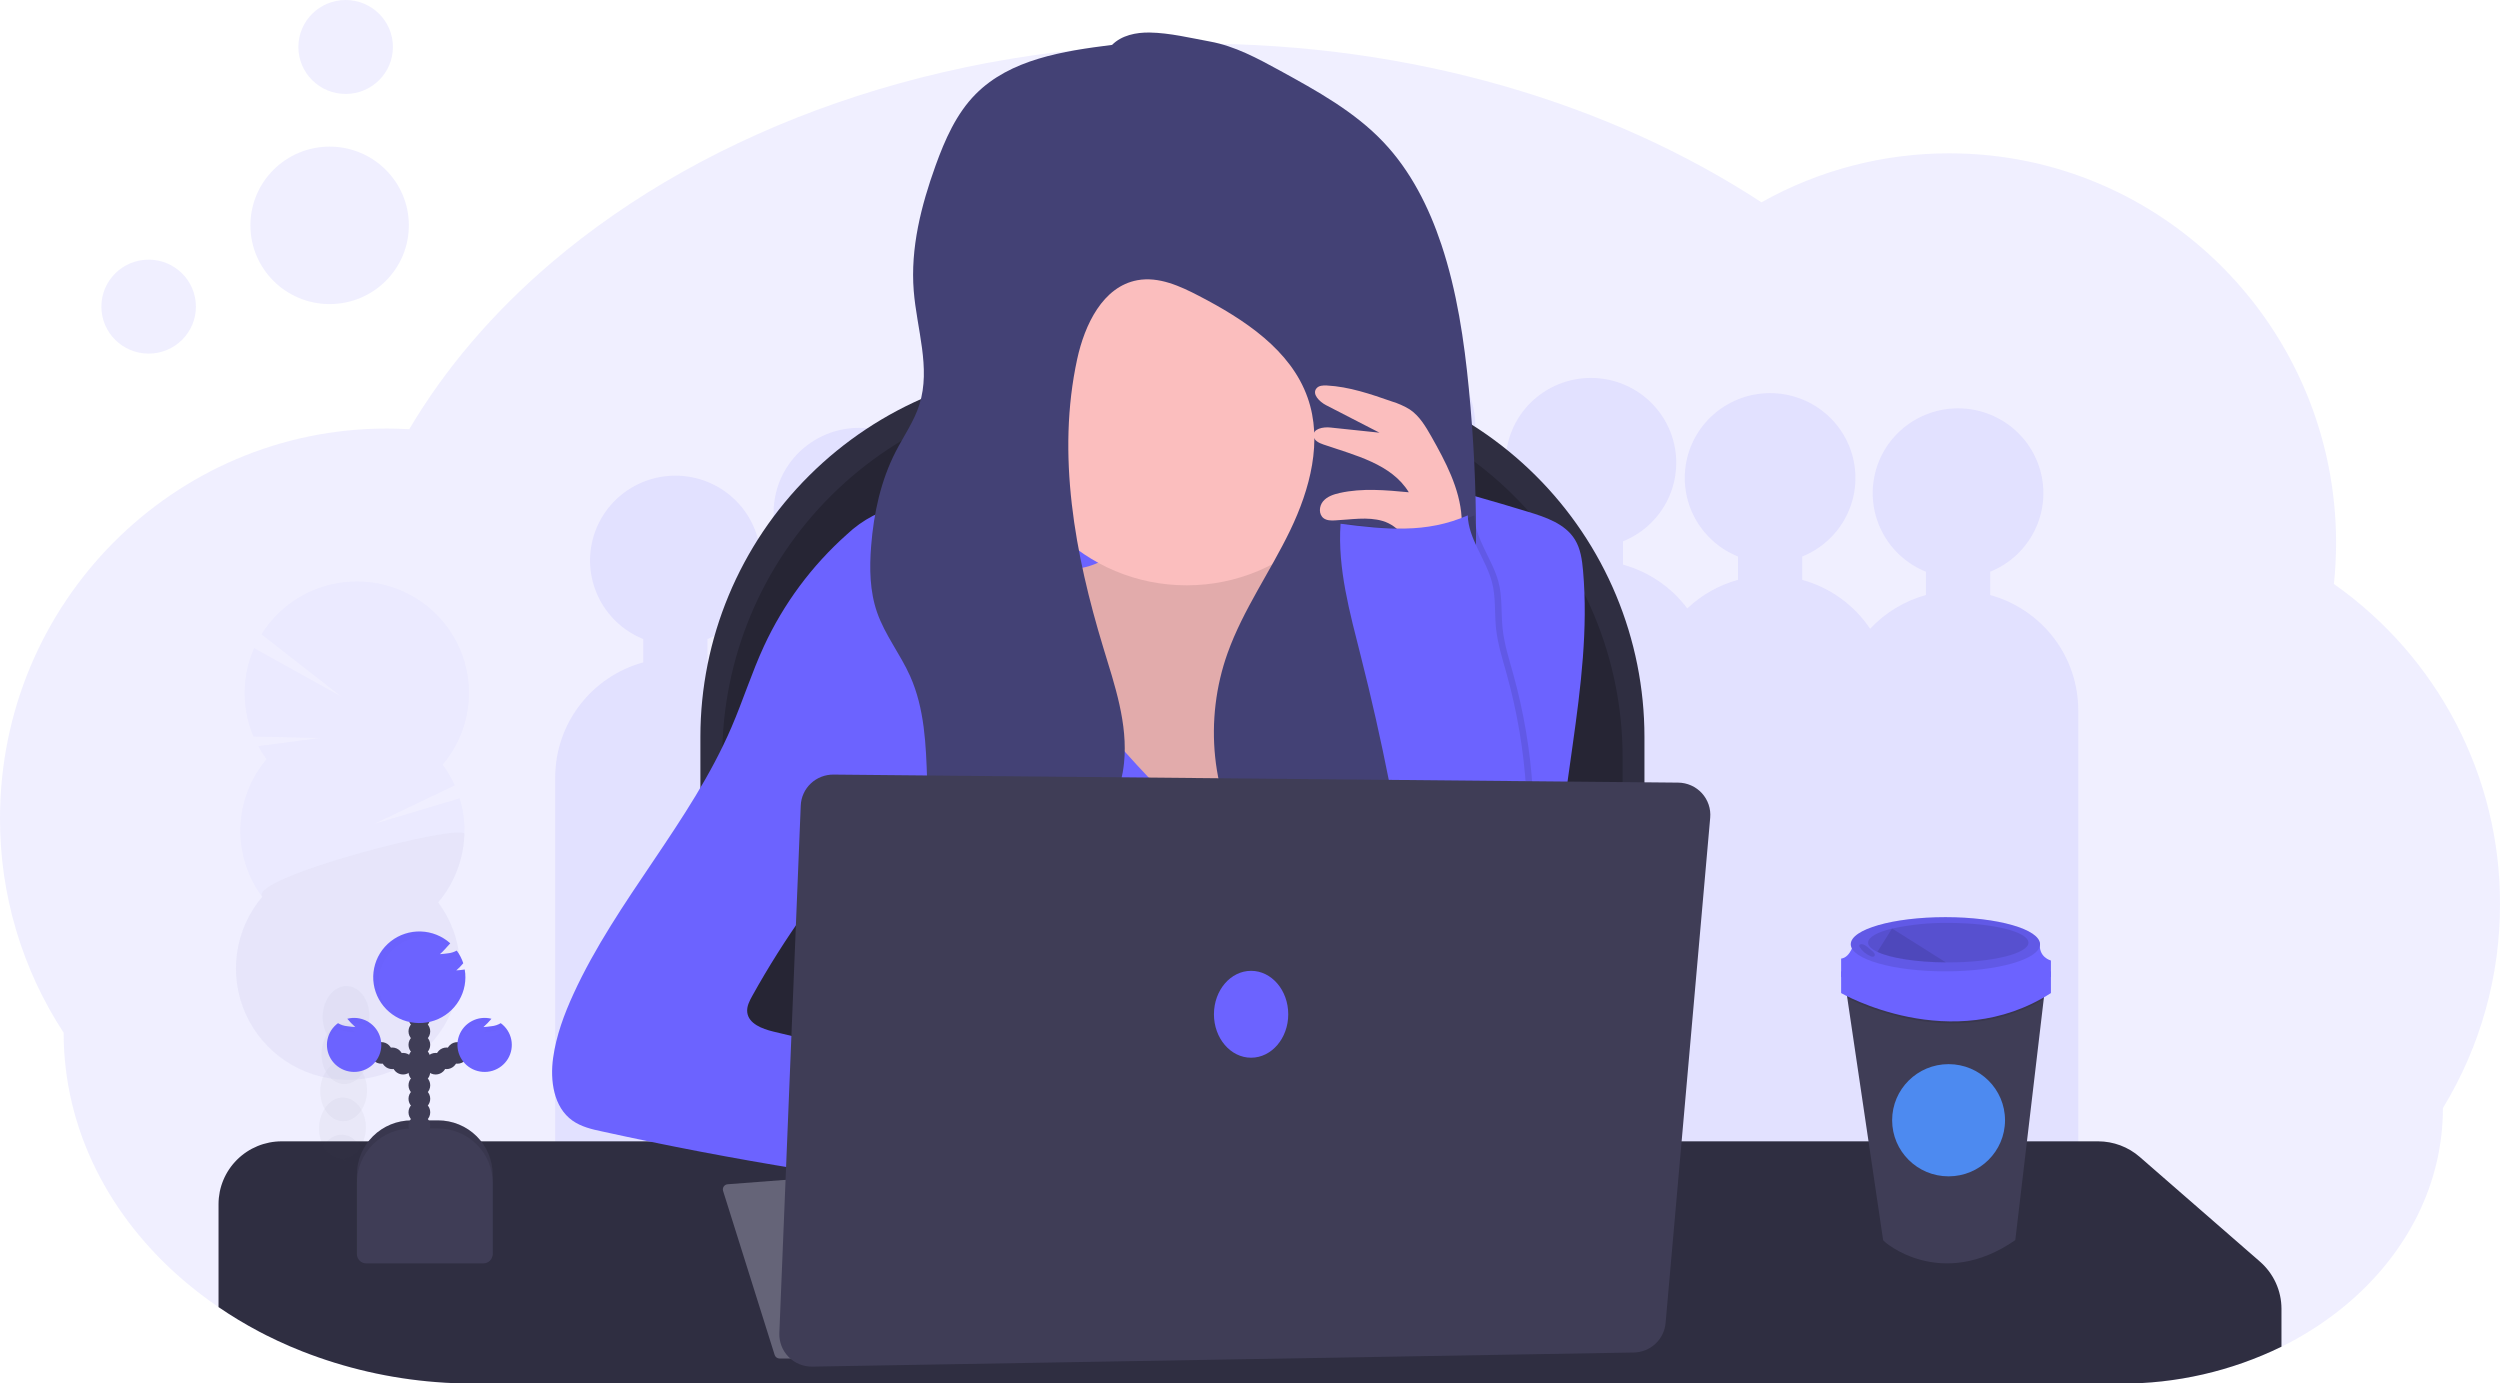 <svg width="309" height="171" viewBox="0 0 309 171" fill="none" xmlns="http://www.w3.org/2000/svg">
<g clip-path="url(#clip0)">
<path opacity="0.1" d="M309 111.757C309.017 120.641 306.576 129.359 301.945 136.958C301.945 146.252 297.585 154.676 290.514 160.815C288.744 162.35 286.838 163.722 284.82 164.917C284.739 164.968 284.656 165.016 284.572 165.065C284.421 165.153 284.269 165.242 284.115 165.333L283.972 165.416C283.327 165.779 282.668 166.128 281.995 166.455C275.797 169.484 268.978 171.046 262.072 171.019H58.659C57.038 171.019 55.432 170.954 53.84 170.825C48.183 170.383 42.624 169.103 37.347 167.03C36.318 166.625 35.307 166.19 34.317 165.725C33.845 165.505 33.378 165.278 32.915 165.046C32.626 164.901 32.337 164.751 32.051 164.6C30.314 163.682 28.631 162.666 27.011 161.556C25.53 160.549 24.105 159.463 22.743 158.302C13.551 150.464 7.866 139.616 7.866 127.646C2.713 119.761 -0.019 110.557 0 101.156C0 74.542 21.403 52.967 47.809 52.967C48.619 52.967 49.429 52.991 50.24 53.034C50.356 53.034 50.469 53.034 50.585 53.05C55.037 45.51 60.987 38.581 68.142 32.482C87.654 15.865 116.172 5.39 147.939 5.39C174.631 5.39 199.03 12.786 217.718 25.006C224.8 21.027 232.799 18.941 240.934 18.952C267.334 18.952 288.742 40.527 288.742 67.141C288.738 68.825 288.648 70.507 288.472 72.182C294.836 76.659 300.023 82.592 303.596 89.48C307.168 96.367 309.022 104.008 309 111.757Z" fill="#6C63FF"/>
<path opacity="0.1" d="M245.982 73.546V70.666C248.249 69.751 250.125 68.082 251.29 65.943C252.454 63.805 252.835 61.331 252.366 58.944C251.897 56.557 250.608 54.407 248.72 52.861C246.831 51.316 244.461 50.47 242.014 50.47C239.567 50.47 237.197 51.316 235.308 52.861C233.42 54.407 232.131 56.557 231.662 58.944C231.193 61.331 231.573 63.805 232.738 65.943C233.903 68.082 235.779 69.751 238.046 70.666V73.546C235.403 74.276 233.016 75.719 231.148 77.715C229.169 74.765 226.19 72.619 222.753 71.67V68.787C225.02 67.872 226.896 66.202 228.061 64.064C229.225 61.926 229.606 59.451 229.137 57.065C228.668 54.678 227.379 52.528 225.491 50.982C223.602 49.436 221.232 48.591 218.785 48.591C216.338 48.591 213.968 49.436 212.079 50.982C210.191 52.528 208.902 54.678 208.433 57.065C207.964 59.451 208.344 61.926 209.509 64.064C210.674 66.202 212.55 67.872 214.817 68.787V71.667C212.467 72.315 210.314 73.529 208.548 75.2C206.577 72.57 203.783 70.667 200.604 69.788V66.907C202.871 65.993 204.747 64.323 205.912 62.185C207.077 60.047 207.457 57.572 206.988 55.186C206.52 52.799 205.23 50.649 203.342 49.103C201.453 47.557 199.083 46.712 196.636 46.712C194.19 46.712 191.819 47.557 189.931 49.103C188.042 50.649 186.753 52.799 186.284 55.186C185.815 57.572 186.196 60.047 187.361 62.185C188.525 64.323 190.402 65.993 192.668 66.907V69.788C189.965 70.537 187.53 72.032 185.646 74.099C184.806 71.959 183.476 70.043 181.761 68.502C180.047 66.962 177.995 65.84 175.768 65.224V62.344C178.035 61.429 179.911 59.76 181.076 57.621C182.241 55.483 182.621 53.009 182.152 50.622C181.683 48.236 180.394 46.085 178.506 44.539C176.617 42.994 174.247 42.148 171.8 42.148C169.354 42.148 166.983 42.994 165.095 44.539C163.206 46.085 161.917 48.236 161.448 50.622C160.979 53.009 161.36 55.483 162.524 57.621C163.689 59.76 165.565 61.429 167.832 62.344V65.224C164.938 66.025 162.356 67.68 160.427 69.969C158.498 72.258 157.313 75.075 157.028 78.048C155.665 77.108 154.152 76.402 152.553 75.962V73.082C154.819 72.167 156.696 70.498 157.861 68.359C159.025 66.221 159.406 63.746 158.937 61.36C158.468 58.974 157.179 56.823 155.29 55.277C153.402 53.731 151.031 52.886 148.585 52.886C146.138 52.886 143.768 53.731 141.879 55.277C139.991 56.823 138.701 58.974 138.233 61.36C137.764 63.746 138.144 66.221 139.309 68.359C140.474 70.498 142.35 72.167 144.617 73.082V75.962C142.599 76.521 140.723 77.495 139.11 78.823C137.497 80.15 136.183 81.801 135.255 83.667C134.004 82.867 132.638 82.261 131.203 81.868V78.988C133.47 78.073 135.347 76.403 136.511 74.265C137.676 72.127 138.057 69.652 137.588 67.266C137.119 64.879 135.83 62.729 133.941 61.183C132.053 59.637 129.682 58.792 127.236 58.792C124.789 58.792 122.418 59.637 120.53 61.183C118.641 62.729 117.352 64.879 116.883 67.266C116.415 69.652 116.795 72.127 117.96 74.265C119.124 76.403 121.001 78.073 123.268 78.988V81.868C121.915 82.239 120.622 82.801 119.43 83.538C118.495 81.703 117.186 80.081 115.586 78.777C113.985 77.472 112.129 76.514 110.135 75.962V73.082C112.402 72.167 114.279 70.498 115.443 68.359C116.608 66.221 116.988 63.746 116.519 61.36C116.051 58.974 114.762 56.823 112.873 55.277C110.985 53.731 108.614 52.886 106.167 52.886C103.721 52.886 101.35 53.731 99.462 55.277C97.573 56.823 96.284 58.974 95.815 61.36C95.346 63.746 95.727 66.221 96.892 68.359C98.056 70.498 99.933 72.167 102.2 73.082V75.962C100.054 76.555 98.069 77.62 96.392 79.077C94.716 80.534 93.389 82.346 92.511 84.381C91 83.228 89.281 82.375 87.446 81.868V78.988C89.713 78.073 91.59 76.403 92.754 74.265C93.919 72.127 94.299 69.652 93.831 67.266C93.362 64.879 92.073 62.729 90.184 61.183C88.296 59.637 85.925 58.792 83.479 58.792C81.032 58.792 78.662 59.637 76.773 61.183C74.884 62.729 73.595 64.879 73.126 67.266C72.658 69.652 73.038 72.127 74.203 74.265C75.367 76.403 77.244 78.073 79.511 78.988V81.868C76.38 82.73 73.621 84.588 71.654 87.158C69.688 89.728 68.623 92.867 68.623 96.096V162.67H98.318V156.764H112.364V162.67H142.075V156.764H163.413V146.027H181.781V150.59H203.929V152.469H227.158V154.348H256.87V87.774C256.87 84.545 255.805 81.406 253.838 78.836C251.872 76.267 249.112 74.409 245.982 73.546Z" fill="#6C63FF"/>
<path d="M132.562 45.367H157.258C163.298 45.367 169.279 46.549 174.86 48.846C180.44 51.143 185.511 54.51 189.782 58.755C194.053 62.999 197.441 68.039 199.753 73.585C202.064 79.131 203.254 85.075 203.254 91.078V153.014H86.569V91.078C86.569 78.955 91.414 67.328 100.04 58.756C108.665 50.183 120.364 45.367 132.562 45.367Z" fill="#2F2E41"/>
<path opacity="0.2" d="M135.263 47.858H154.557C160.597 47.858 166.578 49.04 172.159 51.337C177.739 53.634 182.81 57.001 187.081 61.246C191.352 65.491 194.74 70.53 197.052 76.076C199.363 81.622 200.553 87.566 200.553 93.57V150.52H89.27V93.57C89.27 81.446 94.115 69.819 102.741 61.247C111.366 52.675 123.065 47.858 135.263 47.858Z" fill="black"/>
<path d="M281.99 161.763V166.45C275.792 169.479 268.973 171.041 262.067 171.013H58.659C57.038 171.013 55.432 170.949 53.84 170.82C48.183 170.377 42.624 169.098 37.347 167.024C36.317 166.62 35.307 166.185 34.317 165.72C33.845 165.5 33.378 165.273 32.915 165.041C32.626 164.896 32.337 164.745 32.051 164.595C30.314 163.679 28.631 162.664 27.011 161.556V148.826C27.011 146.769 27.833 144.796 29.297 143.341C30.761 141.886 32.746 141.068 34.816 141.068H259.336C261.224 141.072 263.048 141.756 264.468 142.993L279.324 155.932C280.16 156.659 280.831 157.555 281.291 158.561C281.751 159.567 281.989 160.658 281.99 161.763Z" fill="#2F2E41"/>
<path d="M130.371 60.618C124.481 61.004 118.614 61.631 112.769 62.497C111.108 62.744 109.422 63.018 107.907 63.748C106.729 64.361 105.644 65.134 104.682 66.046C100.343 69.909 96.849 74.617 94.418 79.879C92.913 83.14 91.833 86.59 90.415 89.878C85.367 101.623 76.21 111.228 70.881 122.849C69.728 125.364 68.755 127.99 68.369 130.725C67.969 133.554 68.423 136.856 70.762 138.51C71.842 139.27 73.155 139.584 74.441 139.852C90.626 143.414 106.999 146.072 123.484 147.812C121.698 146.099 121.101 143.444 121.336 140.99C121.571 138.537 122.541 136.217 123.497 133.944C114.168 131.898 104.862 129.751 95.579 127.501C94.194 127.165 92.53 126.535 92.36 125.128C92.273 124.411 92.63 123.721 92.981 123.09C96.94 115.966 101.687 109.303 107.134 103.225C107.134 110.758 106.759 119.265 106.759 126.8H194.3C193.247 122.501 192.628 118.108 192.452 113.687C192.044 99.255 196.933 84.933 195.664 70.531C195.545 69.203 195.361 67.834 194.662 66.695C193.454 64.73 191.045 63.917 188.83 63.246C180.338 60.679 171.668 58.084 162.792 58.285C160.153 58.347 157.525 58.653 154.902 58.961C146.91 59.898 138.402 60.089 130.371 60.618Z" fill="#6C63FF"/>
<path d="M89.372 147.194L95.747 167.47C95.787 167.598 95.868 167.711 95.978 167.79C96.087 167.87 96.219 167.913 96.355 167.913H123.708L117.225 144.29L89.929 146.375C89.834 146.383 89.742 146.412 89.659 146.46C89.577 146.508 89.506 146.574 89.453 146.652C89.4 146.731 89.365 146.82 89.351 146.914C89.337 147.008 89.344 147.104 89.372 147.194Z" fill="#656478"/>
<path d="M136.133 69.337C134.944 70.016 133.559 70.26 132.208 70.494L123.492 71.997C121.796 72.29 120.01 72.623 118.703 73.737C116.029 76.01 116.607 80.195 117.417 83.599L119.038 90.429C120.259 95.561 121.507 100.756 124.01 105.405C128.383 113.52 136.406 119.364 145.227 122.18C148.379 123.187 151.71 123.842 155 123.482C161.444 122.779 166.957 118.213 170.355 112.723C173.753 107.233 175.371 100.866 176.854 94.59C178.277 88.582 179.63 82.488 179.539 76.314C179.512 74.392 179.317 72.384 178.285 70.754C176.025 67.176 170.901 66.907 166.7 67.568C166.047 67.672 165.369 67.785 164.74 67.589C162.849 67.004 162.806 64.424 161.995 62.634C160.464 59.257 155.921 58.658 152.207 58.964C148.493 59.27 142.71 59.665 139.474 61.756C136.362 63.756 139.782 67.246 136.133 69.337Z" fill="#FBBEBE"/>
<path opacity="0.1" d="M136.133 69.337C134.944 70.016 133.559 70.26 132.208 70.494L123.492 71.997C121.796 72.29 120.01 72.623 118.703 73.737C116.029 76.01 116.607 80.195 117.417 83.599L119.038 90.429C120.259 95.561 121.507 100.756 124.01 105.405C128.383 113.52 136.406 119.364 145.227 122.18C148.379 123.187 151.71 123.842 155 123.482C161.444 122.779 166.957 118.213 170.355 112.723C173.753 107.233 175.371 100.866 176.854 94.59C178.277 88.582 179.63 82.488 179.539 76.314C179.512 74.392 179.317 72.384 178.285 70.754C176.025 67.176 170.901 66.907 166.7 67.568C166.047 67.672 165.369 67.785 164.74 67.589C162.849 67.004 162.806 64.424 161.995 62.634C160.464 59.257 155.921 58.658 152.207 58.964C148.493 59.27 142.71 59.665 139.474 61.756C136.362 63.756 139.782 67.246 136.133 69.337Z" fill="black"/>
<path d="M128.919 77.031C130.237 79.779 131.225 82.695 132.819 85.296C134.086 87.363 135.709 89.186 137.324 90.998C141.508 95.701 145.746 100.442 150.924 104.023C153.068 93.075 158.248 82.94 165.88 74.762C168.111 72.381 170.904 70.035 174.177 70.123C176.209 70.18 178.083 71.181 179.774 72.295C181.665 73.538 183.453 74.98 184.811 76.77C186.959 79.621 187.885 83.232 188.053 86.788C188.22 90.345 187.664 93.894 187.113 97.411L184.277 115.587C184.112 116.64 183.882 117.802 183.018 118.433C182.527 118.742 181.974 118.94 181.397 119.013C171.087 121.007 160.461 119.713 149.957 119.611C138.343 119.501 126.407 120.817 115.405 117.144C114.83 116.951 114.233 116.728 113.844 116.269C113.589 115.923 113.405 115.53 113.304 115.112C110.74 106.866 112.796 98.004 114.317 89.508C115.521 82.775 116.378 75.985 116.885 69.165C116.931 68.55 123.727 69.909 124.486 70.344C126.552 71.56 127.925 74.958 128.919 77.031Z" fill="#6C63FF"/>
<g opacity="0.2">
<path opacity="0.2" d="M45.072 144.099C45.072 144.223 45.059 144.343 45.045 144.461C44.015 144.057 43.005 143.622 42.015 143.157C41.486 143.088 40.994 142.849 40.613 142.478C40.324 142.333 40.035 142.182 39.748 142.032C39.813 141.897 39.886 141.766 39.967 141.64C40.524 140.765 41.369 140.217 42.301 140.247C43.233 140.276 44.041 140.875 44.54 141.78C44.922 142.492 45.106 143.293 45.072 144.099Z" fill="#3F3D56"/>
<path opacity="0.2" d="M45.218 139.503C45.2 140.308 44.966 141.094 44.54 141.78C43.984 142.652 43.139 143.2 42.207 143.17L42.015 143.157C41.486 143.088 40.994 142.849 40.613 142.478C40.355 142.234 40.137 141.951 39.967 141.64C39.595 140.925 39.412 140.128 39.438 139.323C39.463 138.519 39.696 137.734 40.113 137.044C40.67 136.169 41.515 135.621 42.447 135.651C43.379 135.681 44.187 136.279 44.686 137.184C45.068 137.896 45.252 138.697 45.218 139.503Z" fill="#3F3D56"/>
<path opacity="0.2" d="M45.364 134.914C45.43 132.838 44.19 131.115 42.595 131.065C40.999 131.015 39.653 132.657 39.587 134.733C39.521 136.809 40.76 138.533 42.356 138.583C43.951 138.633 45.298 136.99 45.364 134.914Z" fill="#3F3D56"/>
<path opacity="0.2" d="M45.511 130.319C45.577 128.242 44.338 126.519 42.742 126.469C41.147 126.419 39.8 128.061 39.734 130.137C39.668 132.213 40.908 133.937 42.503 133.987C44.099 134.037 45.445 132.395 45.511 130.319Z" fill="#3F3D56"/>
<path opacity="0.2" d="M45.656 125.723C45.722 123.647 44.482 121.923 42.887 121.873C41.291 121.823 39.945 123.465 39.879 125.541C39.812 127.617 41.052 129.341 42.648 129.391C44.243 129.441 45.59 127.799 45.656 125.723Z" fill="#3F3D56"/>
<path opacity="0.2" d="M32.953 93.835C32.572 93.323 32.23 92.785 31.927 92.225L39.56 91.223L31.332 91.03C30.599 89.301 30.228 87.442 30.243 85.567C30.257 83.691 30.656 81.838 31.416 80.12L42.253 86.144L32.326 78.402C33.328 76.793 34.652 75.406 36.217 74.328C37.782 73.249 39.554 72.504 41.422 72.137C43.29 71.77 45.214 71.79 47.074 72.195C48.934 72.6 50.69 73.383 52.232 74.493C53.774 75.603 55.069 77.017 56.037 78.647C57.005 80.277 57.623 82.088 57.855 83.966C58.087 85.844 57.927 87.75 57.384 89.564C56.841 91.378 55.928 93.061 54.702 94.509C55.293 95.306 55.795 96.163 56.201 97.067L46.188 101.856L56.811 98.681C57.48 100.874 57.589 103.198 57.127 105.443C56.664 107.688 55.646 109.784 54.164 111.539C55.707 113.619 56.63 116.089 56.826 118.666C57.023 121.242 56.486 123.822 55.277 126.11C54.068 128.397 52.235 130.301 49.988 131.602C47.742 132.903 45.172 133.549 42.573 133.466C39.974 133.384 37.452 132.576 35.293 131.135C33.134 129.695 31.427 127.679 30.367 125.32C29.307 122.96 28.937 120.352 29.299 117.793C29.66 115.234 30.739 112.827 32.413 110.849C30.57 108.364 29.622 105.335 29.719 102.249C29.817 99.164 30.956 96.2 32.953 93.835Z" fill="#6C63FF"/>
<path opacity="0.1" d="M57.397 103.115C57.302 106.203 56.16 109.169 54.156 111.531C55.701 113.61 56.626 116.08 56.824 118.657C57.023 121.234 56.488 123.815 55.279 126.104C54.071 128.393 52.239 130.297 49.993 131.599C47.746 132.902 45.176 133.549 42.577 133.468C39.978 133.386 37.454 132.579 35.294 131.139C33.135 129.698 31.427 127.682 30.367 125.322C29.306 122.962 28.936 120.353 29.297 117.794C29.659 115.234 30.739 112.828 32.413 110.849C30.622 108.449 57.446 101.572 57.397 103.115Z" fill="black"/>
</g>
<path opacity="0.1" d="M18.373 43.706C21.599 43.706 24.215 41.106 24.215 37.899C24.215 34.692 21.599 32.093 18.373 32.093C15.146 32.093 12.53 34.692 12.53 37.899C12.53 41.106 15.146 43.706 18.373 43.706Z" fill="#6C63FF"/>
<path opacity="0.1" d="M42.722 11.613C45.949 11.613 48.565 9.013 48.565 5.806C48.565 2.6 45.949 0 42.722 0C39.496 0 36.88 2.6 36.88 5.806C36.88 9.013 39.496 11.613 42.722 11.613Z" fill="#6C63FF"/>
<path opacity="0.1" d="M40.743 37.585C46.15 37.585 50.534 33.228 50.534 27.854C50.534 22.48 46.15 18.123 40.743 18.123C35.335 18.123 30.951 22.48 30.951 27.854C30.951 33.228 35.335 37.585 40.743 37.585Z" fill="#6C63FF"/>
<path d="M146.667 72.346C159.198 72.346 169.356 62.25 169.356 49.797C169.356 37.343 159.198 27.247 146.667 27.247C134.136 27.247 123.978 37.343 123.978 49.797C123.978 62.25 134.136 72.346 146.667 72.346Z" fill="#FBBEBE"/>
<path d="M137.451 5.549C131.398 6.311 124.864 7.318 120.586 11.64C118.192 14.056 116.791 17.277 115.637 20.466C113.849 25.433 112.518 30.667 112.936 35.937C113.309 40.651 115.065 45.472 113.644 49.987C112.99 52.065 111.707 53.88 110.711 55.815C108.863 59.41 107.993 63.439 107.675 67.463C107.453 70.231 107.496 73.079 108.412 75.702C109.387 78.494 111.289 80.869 112.493 83.57C114.276 87.559 114.454 92.047 114.592 96.41C114.73 100.772 114.846 105.105 114.948 109.451C115.013 112.184 115.019 115.11 113.498 117.389C119.113 115.153 124.807 112.871 129.612 109.22C134.418 105.569 138.307 100.305 138.928 94.324C139.431 89.476 137.783 84.697 136.362 80.032C132.851 68.489 130.582 56.183 133.137 44.396C134.058 40.151 136.298 35.413 140.595 34.632C143.218 34.157 145.835 35.346 148.198 36.576C153.784 39.48 159.543 43.239 161.623 49.152C163.513 54.5 161.922 60.457 159.462 65.562C157.001 70.668 153.652 75.364 151.739 80.7C148.803 88.888 149.63 98.474 154.508 105.687C159.386 112.9 168.4 117.338 177.067 116.173C176.389 113.263 174.264 110.911 173.124 108.146C171.052 103.123 172.448 97.347 174.677 92.391C176.905 87.436 179.947 82.816 181.34 77.554C182.323 73.85 182.442 69.978 182.437 66.148C182.437 60.118 182.137 54.087 181.554 48.084C180.97 42.082 180.079 36.004 178.156 30.23C176.611 25.599 174.361 21.121 170.995 17.57C167.414 13.787 162.752 11.224 158.173 8.711C155.434 7.213 152.636 5.696 149.562 5.135C147.131 4.692 144.576 4.062 142.097 4.021C140.411 3.997 138.639 4.36 137.451 5.549Z" fill="#434175"/>
<path d="M176.919 53.958C176.206 52.704 175.444 51.407 174.242 50.605C173.551 50.184 172.809 49.852 172.033 49.62C169.415 48.709 166.755 47.791 163.986 47.646C163.535 47.625 163.019 47.646 162.725 47.99C162.12 48.696 163.079 49.657 163.908 50.084L170.504 53.48L164.424 52.841C163.541 52.747 162.282 52.986 162.347 53.866C162.39 54.443 163.027 54.758 163.578 54.94C167.481 56.282 171.992 57.335 174.129 60.846C171.282 60.577 168.373 60.309 165.583 60.932C164.818 61.104 164.027 61.369 163.527 61.968C163.027 62.567 162.971 63.579 163.6 64.054C163.989 64.341 164.513 64.349 164.999 64.322C166.979 64.228 169.01 63.836 170.912 64.397C172.813 64.959 174.501 66.94 173.845 68.797C175.53 68.948 177.524 68.797 179.082 68.075C180.8 67.27 180.76 65.756 180.654 63.93C180.43 60.355 178.645 57.018 176.919 53.958Z" fill="#FBBEBE"/>
<path opacity="0.1" d="M175.214 112.476C173.703 101.912 171.629 91.435 169.002 81.089C167.651 75.721 166.117 70.26 166.503 64.736C172.084 65.442 177.084 65.965 182.226 63.7C182.31 66.601 184.428 69.068 185.198 71.874C185.713 73.753 185.519 75.742 185.722 77.677C185.924 79.613 186.532 81.489 187.053 83.371C189.64 92.696 190.249 102.454 188.844 112.025C184.071 112.589 179.976 113.209 175.214 112.476Z" fill="black"/>
<path d="M174.404 112.476C172.892 101.912 170.819 91.435 168.192 81.089C166.841 75.721 165.307 70.26 165.693 64.736C171.274 65.442 176.273 65.965 181.416 63.7C181.5 66.601 183.617 69.068 184.387 71.874C184.903 73.753 184.709 75.742 184.911 77.677C185.114 79.613 185.721 81.489 186.243 83.371C188.829 92.696 189.439 102.454 188.034 112.025C183.261 112.589 179.166 113.209 174.404 112.476Z" fill="#6C63FF"/>
<path d="M96.327 164.764L98.972 99.567C99.014 98.53 99.46 97.551 100.217 96.836C100.973 96.122 101.98 95.728 103.023 95.739L207.424 96.732C207.977 96.737 208.524 96.857 209.028 97.082C209.533 97.308 209.985 97.634 210.357 98.041C210.728 98.449 211.011 98.928 211.187 99.449C211.364 99.97 211.43 100.522 211.381 101.07L205.866 163.529C205.779 164.511 205.33 165.427 204.604 166.099C203.878 166.771 202.928 167.153 201.936 167.169L100.409 168.914C99.862 168.923 99.319 168.822 98.814 168.615C98.308 168.409 97.85 168.102 97.468 167.713C97.086 167.325 96.788 166.863 96.592 166.356C96.396 165.848 96.306 165.307 96.327 164.764Z" fill="#3F3D56"/>
<path d="M154.635 130.733C157.171 130.733 159.227 128.329 159.227 125.364C159.227 122.399 157.171 119.995 154.635 119.995C152.099 119.995 150.043 122.399 150.043 125.364C150.043 128.329 152.099 130.733 154.635 130.733Z" fill="#6C63FF"/>
<path d="M252.818 121.676L252.602 123.517L249.091 153.277C239.937 159.621 232.817 153.524 232.755 153.277L228.331 123.378L228.079 121.676H252.818Z" fill="#3F3D56"/>
<path opacity="0.1" d="M252.818 121.676L252.602 123.517C242.29 129.477 231.288 124.838 228.331 123.378L228.079 121.676H252.818Z" fill="black"/>
<path d="M227.563 120.06V122.744C227.563 122.744 241.204 130.626 253.493 122.744V120.06H227.563Z" fill="#6C63FF"/>
<path d="M229.149 116.514C229.149 116.514 228.752 118.326 227.563 118.484V120.768H253.493V118.72C253.493 118.72 251.908 118.326 252.143 116.514H229.149Z" fill="#6C63FF"/>
<path d="M240.45 120.06C246.91 120.06 252.146 118.56 252.146 116.71C252.146 114.859 246.91 113.359 240.45 113.359C233.991 113.359 228.755 114.859 228.755 116.71C228.755 118.56 233.991 120.06 240.45 120.06Z" fill="#6C63FF"/>
<path opacity="0.1" d="M240.45 120.06C246.91 120.06 252.146 118.56 252.146 116.71C252.146 114.859 246.91 113.359 240.45 113.359C233.991 113.359 228.755 114.859 228.755 116.71C228.755 118.56 233.991 120.06 240.45 120.06Z" fill="black"/>
<path opacity="0.1" d="M250.717 116.513C250.717 117.856 246.282 118.956 240.807 118.956H240.515C236.839 118.93 233.662 118.419 232.042 117.657C231.31 117.313 230.894 116.924 230.894 116.513C230.894 115.832 232.028 115.214 233.865 114.771C236.147 114.275 238.479 114.04 240.815 114.071C246.282 114.071 250.717 115.163 250.717 116.513Z" fill="black"/>
<path opacity="0.1" d="M240.515 118.956C236.839 118.93 233.662 118.42 232.042 117.657L233.857 114.761L240.515 118.956Z" fill="black"/>
<path opacity="0.1" d="M230.157 116.702C230.016 116.672 229.83 116.72 229.803 116.86C229.799 116.931 229.818 117.001 229.857 117.061C230.166 117.548 230.616 117.93 231.148 118.159C231.239 118.21 231.339 118.242 231.442 118.253C231.496 118.26 231.551 118.25 231.599 118.225C231.647 118.2 231.687 118.161 231.712 118.114C231.727 118.073 231.733 118.03 231.73 117.987C231.727 117.944 231.714 117.902 231.693 117.864C231.611 117.719 231.496 117.594 231.359 117.499C230.997 117.217 230.627 116.779 230.157 116.702Z" fill="black"/>
<path d="M240.844 145.396C244.698 145.396 247.821 142.291 247.821 138.462C247.821 134.632 244.698 131.528 240.844 131.528C236.991 131.528 233.868 134.632 233.868 138.462C233.868 142.291 236.991 145.396 240.844 145.396Z" fill="#4D8AF0"/>
<path d="M50.869 138.478H54.14C55.931 138.478 57.648 139.185 58.915 140.443C60.181 141.702 60.892 143.409 60.892 145.189V155.162H44.116V145.189C44.116 143.409 44.828 141.702 46.094 140.443C47.36 139.185 49.078 138.478 50.869 138.478Z" fill="#3F3D56"/>
<path opacity="0.1" d="M50.869 138.478H54.14C55.931 138.478 57.648 139.185 58.915 140.443C60.181 141.702 60.892 143.409 60.892 145.189V155.162H44.116V145.189C44.116 143.409 44.828 141.702 46.094 140.443C47.36 139.185 49.078 138.478 50.869 138.478Z" fill="black"/>
<path d="M51.833 142.147C52.575 142.147 53.176 141.55 53.176 140.813C53.176 140.076 52.575 139.479 51.833 139.479C51.092 139.479 50.491 140.076 50.491 140.813C50.491 141.55 51.092 142.147 51.833 142.147Z" fill="#3F3D56"/>
<path d="M51.833 140.48C52.575 140.48 53.176 139.883 53.176 139.146C53.176 138.409 52.575 137.812 51.833 137.812C51.092 137.812 50.491 138.409 50.491 139.146C50.491 139.883 51.092 140.48 51.833 140.48Z" fill="#3F3D56"/>
<path d="M51.833 138.811C52.575 138.811 53.176 138.213 53.176 137.477C53.176 136.74 52.575 136.142 51.833 136.142C51.092 136.142 50.491 136.74 50.491 137.477C50.491 138.213 51.092 138.811 51.833 138.811Z" fill="#3F3D56"/>
<path d="M51.833 137.144C52.575 137.144 53.176 136.546 53.176 135.809C53.176 135.073 52.575 134.475 51.833 134.475C51.092 134.475 50.491 135.073 50.491 135.809C50.491 136.546 51.092 137.144 51.833 137.144Z" fill="#3F3D56"/>
<path d="M51.833 135.477C52.575 135.477 53.176 134.879 53.176 134.142C53.176 133.406 52.575 132.808 51.833 132.808C51.092 132.808 50.491 133.406 50.491 134.142C50.491 134.879 51.092 135.477 51.833 135.477Z" fill="#3F3D56"/>
<path d="M51.833 133.81C52.575 133.81 53.176 133.212 53.176 132.475C53.176 131.738 52.575 131.141 51.833 131.141C51.092 131.141 50.491 131.738 50.491 132.475C50.491 133.212 51.092 133.81 51.833 133.81Z" fill="#3F3D56"/>
<path d="M51.833 132.142C52.575 132.142 53.176 131.545 53.176 130.808C53.176 130.071 52.575 129.474 51.833 129.474C51.092 129.474 50.491 130.071 50.491 130.808C50.491 131.545 51.092 132.142 51.833 132.142Z" fill="#3F3D56"/>
<path d="M53.848 132.808C54.59 132.808 55.191 132.211 55.191 131.474C55.191 130.737 54.59 130.14 53.848 130.14C53.107 130.14 52.506 130.737 52.506 131.474C52.506 132.211 53.107 132.808 53.848 132.808Z" fill="#3F3D56"/>
<path d="M55.191 132.142C55.932 132.142 56.533 131.545 56.533 130.808C56.533 130.071 55.932 129.474 55.191 129.474C54.449 129.474 53.848 130.071 53.848 130.808C53.848 131.545 54.449 132.142 55.191 132.142Z" fill="#3F3D56"/>
<path d="M56.533 131.474C57.274 131.474 57.875 130.877 57.875 130.14C57.875 129.403 57.274 128.806 56.533 128.806C55.791 128.806 55.19 129.403 55.19 130.14C55.19 130.877 55.791 131.474 56.533 131.474Z" fill="#3F3D56"/>
<path d="M51.833 130.475C52.575 130.475 53.176 129.878 53.176 129.141C53.176 128.404 52.575 127.807 51.833 127.807C51.092 127.807 50.491 128.404 50.491 129.141C50.491 129.878 51.092 130.475 51.833 130.475Z" fill="#3F3D56"/>
<path d="M51.833 128.808C52.575 128.808 53.176 128.211 53.176 127.474C53.176 126.737 52.575 126.14 51.833 126.14C51.092 126.14 50.491 126.737 50.491 127.474C50.491 128.211 51.092 128.808 51.833 128.808Z" fill="#3F3D56"/>
<path d="M51.833 127.139C52.575 127.139 53.176 126.541 53.176 125.805C53.176 125.068 52.575 124.47 51.833 124.47C51.092 124.47 50.491 125.068 50.491 125.805C50.491 126.541 51.092 127.139 51.833 127.139Z" fill="#3F3D56"/>
<path d="M51.833 125.472C52.575 125.472 53.176 124.874 53.176 124.137C53.176 123.401 52.575 122.803 51.833 122.803C51.092 122.803 50.491 123.401 50.491 124.137C50.491 124.874 51.092 125.472 51.833 125.472Z" fill="#3F3D56"/>
<path d="M57.397 119.837C57.065 119.885 56.73 119.92 56.395 119.942C56.708 119.67 56.998 119.374 57.262 119.056C57.075 118.495 56.802 117.967 56.452 117.491C56.119 117.676 55.751 117.792 55.372 117.829C55.039 117.877 54.705 117.912 54.37 117.936C54.81 117.579 55.22 117.042 55.653 116.594C54.654 115.694 53.366 115.175 52.019 115.13C50.671 115.085 49.351 115.516 48.294 116.347C47.236 117.178 46.509 118.354 46.242 119.668C45.975 120.981 46.186 122.346 46.837 123.52C47.487 124.693 48.535 125.6 49.795 126.078C51.054 126.555 52.444 126.574 53.716 126.129C54.987 125.685 56.059 124.806 56.741 123.65C57.423 122.494 57.67 121.135 57.438 119.815L57.397 119.837Z" fill="#6C63FF"/>
<path d="M61.884 126.465C61.541 126.674 61.155 126.802 60.755 126.838C60.422 126.886 60.088 126.924 59.753 126.945C60.109 126.628 60.441 126.285 60.747 125.92C59.937 125.71 59.078 125.808 58.338 126.194C57.597 126.581 57.028 127.228 56.742 128.009C56.456 128.79 56.473 129.649 56.79 130.418C57.107 131.187 57.702 131.811 58.457 132.168C59.213 132.525 60.075 132.588 60.875 132.347C61.675 132.105 62.356 131.576 62.785 130.862C63.213 130.148 63.358 129.301 63.192 128.486C63.025 127.672 62.559 126.948 61.884 126.457V126.465Z" fill="#6C63FF"/>
<path d="M49.821 132.808C50.562 132.808 51.163 132.211 51.163 131.474C51.163 130.737 50.562 130.14 49.821 130.14C49.08 130.14 48.478 130.737 48.478 131.474C48.478 132.211 49.08 132.808 49.821 132.808Z" fill="#3F3D56"/>
<path d="M48.478 132.142C49.22 132.142 49.821 131.545 49.821 130.808C49.821 130.071 49.22 129.474 48.478 129.474C47.737 129.474 47.136 130.071 47.136 130.808C47.136 131.545 47.737 132.142 48.478 132.142Z" fill="#3F3D56"/>
<path d="M47.136 131.474C47.877 131.474 48.478 130.877 48.478 130.14C48.478 129.403 47.877 128.806 47.136 128.806C46.395 128.806 45.794 129.403 45.794 130.14C45.794 130.877 46.395 131.474 47.136 131.474Z" fill="#3F3D56"/>
<path d="M41.785 126.465C42.127 126.674 42.514 126.802 42.914 126.838C43.246 126.886 43.581 126.924 43.916 126.945C43.56 126.629 43.227 126.286 42.922 125.92C43.732 125.71 44.591 125.808 45.331 126.194C46.072 126.581 46.641 127.228 46.927 128.009C47.214 128.79 47.196 129.649 46.879 130.418C46.562 131.187 45.967 131.811 45.212 132.168C44.456 132.525 43.594 132.588 42.794 132.347C41.993 132.105 41.312 131.576 40.884 130.862C40.456 130.148 40.311 129.301 40.477 128.486C40.644 127.672 41.11 126.948 41.785 126.457V126.465Z" fill="#6C63FF"/>
<path d="M50.869 139.479H54.14C55.931 139.479 57.648 140.186 58.915 141.445C60.181 142.703 60.892 144.41 60.892 146.19V155.014C60.892 155.316 60.772 155.605 60.557 155.819C60.342 156.032 60.051 156.152 59.747 156.152H45.261C44.958 156.152 44.666 156.032 44.452 155.819C44.237 155.605 44.116 155.316 44.116 155.014V146.19C44.116 144.41 44.828 142.703 46.094 141.445C47.36 140.186 49.078 139.479 50.869 139.479Z" fill="#3F3D56"/>
<g opacity="0.1">
<path opacity="0.1" d="M57.5 120.202C57.364 120.346 57.22 120.483 57.068 120.61C57.222 120.61 57.373 120.586 57.527 120.57C57.532 120.446 57.514 120.323 57.5 120.202Z" fill="black"/>
<path opacity="0.1" d="M55.053 118.607C55.39 118.586 55.723 118.551 56.057 118.503C56.358 118.465 56.652 118.385 56.93 118.267C56.794 117.998 56.637 117.74 56.46 117.496C56.292 117.598 56.11 117.675 55.92 117.724C55.655 118.041 55.365 118.337 55.053 118.607Z" fill="black"/>
<path opacity="0.1" d="M46.801 121.472C46.799 120.454 47.073 119.455 47.595 118.579C48.116 117.703 48.866 116.983 49.764 116.495C50.663 116.007 51.678 115.769 52.701 115.806C53.724 115.842 54.719 116.153 55.579 116.704L55.666 116.613C55.104 116.116 54.449 115.735 53.738 115.491C53.028 115.247 52.275 115.145 51.525 115.191C50.774 115.237 50.04 115.431 49.365 115.76C48.691 116.09 48.088 116.548 47.592 117.11C47.096 117.672 46.718 118.326 46.477 119.034C46.237 119.742 46.14 120.491 46.192 121.236C46.244 121.982 46.444 122.71 46.78 123.378C47.117 124.046 47.583 124.642 48.151 125.131C47.278 124.109 46.799 122.812 46.801 121.472Z" fill="black"/>
</g>
<g opacity="0.1">
<path opacity="0.1" d="M59.753 127.611C60.088 127.59 60.422 127.555 60.755 127.507C61.155 127.469 61.541 127.34 61.884 127.131C62.263 127.408 62.579 127.762 62.812 128.169C63.045 128.576 63.188 129.027 63.234 129.493C63.247 129.376 63.254 129.259 63.253 129.141C63.256 128.62 63.135 128.105 62.9 127.639C62.666 127.173 62.324 126.768 61.903 126.457C61.56 126.666 61.174 126.794 60.774 126.83L60.504 126.865C60.273 127.133 60.022 127.382 59.753 127.611Z" fill="black"/>
<path opacity="0.1" d="M59.888 126.473C60 126.474 60.111 126.482 60.223 126.497C60.398 126.312 60.571 126.113 60.747 125.92C60.25 125.788 59.73 125.772 59.226 125.872C58.722 125.972 58.248 126.186 57.84 126.497C57.433 126.809 57.103 127.209 56.876 127.668C56.65 128.126 56.532 128.63 56.533 129.141C56.533 129.254 56.533 129.364 56.549 129.474C56.632 128.652 57.02 127.889 57.637 127.334C58.254 126.78 59.056 126.473 59.888 126.473Z" fill="black"/>
</g>
<g opacity="0.1">
<path opacity="0.1" d="M43.916 127.611C43.581 127.59 43.246 127.555 42.914 127.507C42.514 127.47 42.127 127.341 41.785 127.131C41.406 127.408 41.09 127.762 40.857 128.169C40.624 128.576 40.48 129.027 40.435 129.493C40.422 129.376 40.415 129.259 40.416 129.141C40.413 128.62 40.534 128.105 40.769 127.639C41.003 127.173 41.345 126.768 41.766 126.457C42.109 126.666 42.495 126.794 42.895 126.83L43.166 126.865C43.395 127.134 43.646 127.384 43.916 127.611Z" fill="black"/>
<path opacity="0.1" d="M43.781 126.473C43.668 126.474 43.556 126.482 43.444 126.497C43.271 126.312 43.098 126.113 42.922 125.92C43.419 125.788 43.939 125.772 44.443 125.872C44.947 125.972 45.421 126.186 45.829 126.497C46.236 126.809 46.566 127.209 46.793 127.668C47.019 128.126 47.137 128.63 47.136 129.141C47.136 129.254 47.136 129.364 47.12 129.474C47.037 128.652 46.649 127.889 46.032 127.334C45.415 126.78 44.613 126.473 43.781 126.473Z" fill="black"/>
</g>
</g>
<defs>
<clipPath id="clip0">
<rect width="309" height="171" fill="white"/>
</clipPath>
</defs>
</svg>
